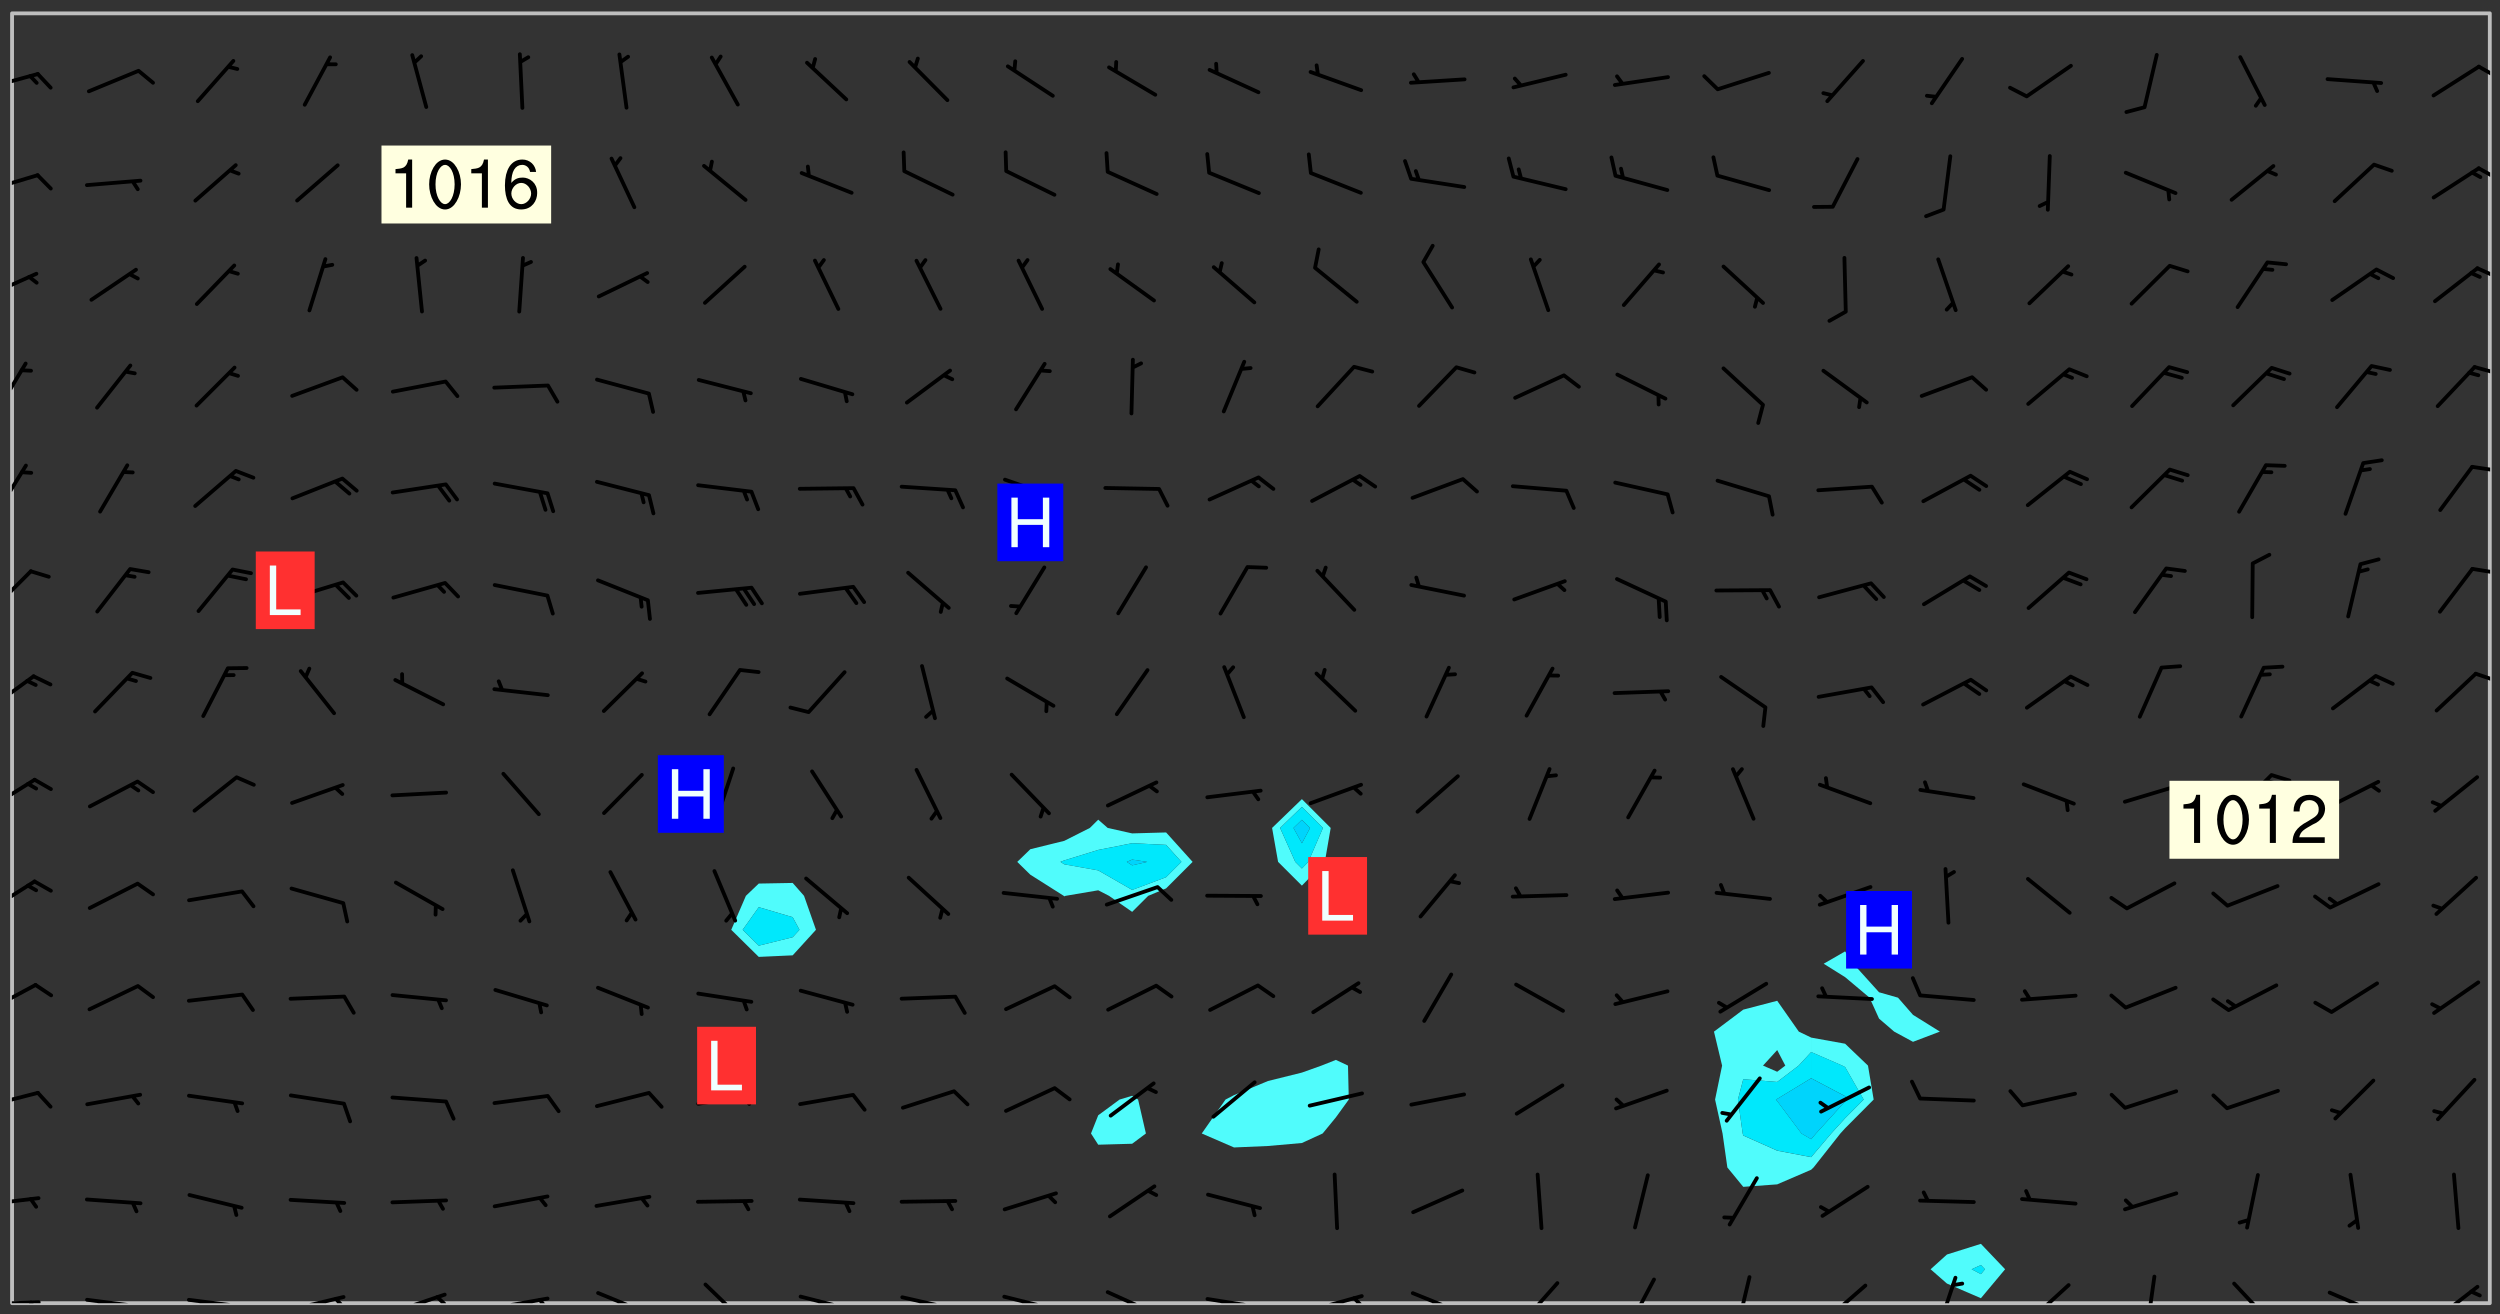 <svg xmlns="http://www.w3.org/2000/svg" role="img" xmlns:xlink="http://www.w3.org/1999/xlink" viewBox="142.45 309.95 326.84 171.84"><rect x="142.45" y="309.95" width="326.84" height="171.84" fill="#333333" stroke="none"/><defs><clipPath id="a"><path d="M144 311.672h1v168.656h-1zm0 0"/></clipPath><clipPath id="b"><path d="M144 311.672h324v168.656H144zm0 0"/></clipPath><clipPath id="c"><path d="M467 311.672h1v168.656h-1zm0 0"/></clipPath><clipPath id="d"><path d="M144 479h4v1.328h-4zm0 0"/></clipPath><clipPath id="e"><path d="M146 479h2v1.328h-2zm0 0"/></clipPath><clipPath id="f"><path d="M153 479h9v1.328h-9zm0 0"/></clipPath><clipPath id="g"><path d="M159 480h2v.328h-2zm0 0"/></clipPath><clipPath id="h"><path d="M166 479h9v1.328h-9zm0 0"/></clipPath><clipPath id="i"><path d="M172 480h2v.328h-2zm0 0"/></clipPath><clipPath id="j"><path d="M180 479h8v1.328h-8zm0 0"/></clipPath><clipPath id="k"><path d="M186 479h2v1.328h-2zm0 0"/></clipPath><clipPath id="l"><path d="M193 478h8v2.328h-8zm0 0"/></clipPath><clipPath id="m"><path d="M199 479h2v1.328h-2zm0 0"/></clipPath><clipPath id="n"><path d="M206 479h9v1.328h-9zm0 0"/></clipPath><clipPath id="o"><path d="M212 479h3v1.328h-3zm0 0"/></clipPath><clipPath id="p"><path d="M220 478h8v2.328h-8zm0 0"/></clipPath><clipPath id="q"><path d="M234 477h6v3.328h-6zm0 0"/></clipPath><clipPath id="r"><path d="M246 479h9v1.328h-9zm0 0"/></clipPath><clipPath id="s"><path d="M252 480h2v.328h-2zm0 0"/></clipPath><clipPath id="t"><path d="M260 479h8v1.328h-8zm0 0"/></clipPath><clipPath id="u"><path d="M266 480h1v.328h-1zm0 0"/></clipPath><clipPath id="v"><path d="M273 479h8v1.328h-8zm0 0"/></clipPath><clipPath id="w"><path d="M279 480h2v.328h-2zm0 0"/></clipPath><clipPath id="x"><path d="M287 478h7v2.328h-7zm0 0"/></clipPath><clipPath id="y"><path d="M300 479h8v1.328h-8zm0 0"/></clipPath><clipPath id="z"><path d="M305 480h2v.328h-2zm0 0"/></clipPath><clipPath id="A"><path d="M313 479h8v1.328h-8zm0 0"/></clipPath><clipPath id="B"><path d="M319 479h2v1.328h-2zm0 0"/></clipPath><clipPath id="C"><path d="M326 478h8v2.328h-8zm0 0"/></clipPath><clipPath id="D"><path d="M341 477h6v3.328h-6zm0 0"/></clipPath><clipPath id="E"><path d="M355 476h4v4.328h-4zm0 0"/></clipPath><clipPath id="F"><path d="M369 476h3v4.328h-3zm0 0"/></clipPath><clipPath id="G"><path d="M380 477h7v3.328h-7zm0 0"/></clipPath><clipPath id="H"><path d="M395 476h4v4.328h-4zm0 0"/></clipPath><clipPath id="I"><path d="M407 477h7v3.328h-7zm0 0"/></clipPath><clipPath id="J"><path d="M422 476h3v4.328h-3zm0 0"/></clipPath><clipPath id="K"><path d="M434 477h6v3.328h-6zm0 0"/></clipPath><clipPath id="L"><path d="M446 478h8v2.328h-8zm0 0"/></clipPath><clipPath id="M"><path d="M460 477h7v3.328h-7zm0 0"/></clipPath><clipPath id="N"><path d="M144 466h4v2h-4zm0 0"/></clipPath><clipPath id="O"><path d="M144 452h4v3h-4zm0 0"/></clipPath><clipPath id="P"><path d="M144 438h4v5h-4zm0 0"/></clipPath><clipPath id="Q"><path d="M144 424h4v6h-4zm0 0"/></clipPath><clipPath id="R"><path d="M144 411h4v5h-4zm0 0"/></clipPath><clipPath id="S"><path d="M144 398h4v5h-4zm0 0"/></clipPath><clipPath id="T"><path d="M465 397h3v3h-3zm0 0"/></clipPath><clipPath id="U"><path d="M144 384h3v6h-3zm0 0"/></clipPath><clipPath id="V"><path d="M465 384h3v1h-3zm0 0"/></clipPath><clipPath id="W"><path d="M144 370h3v8h-3zm0 0"/></clipPath><clipPath id="X"><path d="M465 370h3v2h-3zm0 0"/></clipPath><clipPath id="Y"><path d="M144 357h3v7h-3zm0 0"/></clipPath><clipPath id="Z"><path d="M465 357h3v2h-3zm0 0"/></clipPath><clipPath id="aa"><path d="M144 345h4v4h-4zm0 0"/></clipPath><clipPath id="ab"><path d="M466 344h2v3h-2zm0 0"/></clipPath><clipPath id="ac"><path d="M144 332h4v4h-4zm0 0"/></clipPath><clipPath id="ad"><path d="M466 331h2v3h-2zm0 0"/></clipPath><clipPath id="ae"><path d="M144 319h4v3h-4zm0 0"/></clipPath><clipPath id="af"><path d="M466 318h2v3h-2zm0 0"/></clipPath><g id="ag" clip-path="url(#clip1)"><path fill="#fff" fill-opacity="0" fill-rule="evenodd" d="M0 0h1000v1000H0zm0 0"/><path fill="#d3d3d3" fill-opacity="0" fill-rule="evenodd" d="M162.152 355.867l-.234.293.059.234.117.172.176.234.293.348.113.059.117-.172.059-.234.176-.176.465-.176h.699l.234.293.289.816.059.176.176.23.352.234.699.699.172.176.234.348.234.41.289.582.41.465.23.234.234.176.117.23.176.293.172 1.164v.234l.059.289.059.117.117.117.348.41.117.172.176.176.176.234.117.172.172.352.059.234.234.406.234-.059-.176.176-.059.93h-.582l-.234-.113-.348.113-.117.117-.059.293-.059.176-.117.172-.465.293-.059.234-.059.113v.645l.059.172v.41l.059.059v.406l.059.406.117.176.059.059.23.641-.059.293v.699l-.059.582v.234l-.059.23-.055.352v1.922l.055.117h.426l-.367.117-.023.352.891 1.168 1.742.539 1.34.359v.539l.09.809.535.715 1.52.27.891-.086.09 1.164.535.18 1.16-.18 2.055-.984 1.16-.363 1.879-.176 1.695-.18-.18.719-1.516.086-1.25.09-.805.27-1.074.809.27.719.535.898-.18.625-.266.809.266 1.078.625.898.805.18 1.25-.18-.266.723.098.504.055.293v.172l.059.293v.406l.176.117.352.117h.406l.293-.176.113-.117.059-.117.117-.23.059-.176.352-.465.23-.176.176-.059.176.059.059.176.117.988.055.469.059.172.117.234.176.059.816.059h.289l.117.234.059.406.059.352v1.105l.117.293.117.348.289.699.176.352.582.754.352.176.172.059.469.234.641.465.348.234.293.176.293.055.23.062.816.348.293.176.113.172.352.352.117.176.523.641v.289l.059.352v.348l.059.352.059.289.117.059.172.059h.176l.582.234.176.117.176.289.176.234.113.234.293.23.117.117v.41l.059.055.289.234.234.117.059.117.117.172.059.117.23.234.059.176.234.059.117.059-.117.113-.059.117v.117l-.117.293-.117.289v.582l.176.117.117.059.059.117.117.117.113.059.176.348.059.352.059.406v.176l-.059.176-.117.699v.172l.117.176.293.293h.406l.176.117.117.172.117.293v.234h-.527l-.23-.234h-.234l-.176.059-.059.699.059.348.117.176.176.41.117.23.289.469.176.055h.523l.234.059.758.641.059.293v.234l.059.059.23.348v.352l-.117.172v.293l.293.289.293.176.172.059.293.176.293.117.582.406.289.234.293.176.219.16.016.012.23.176.641.523.176.234.117.176.176.176.113.172v.641l.117.176.469.117.582.117.234.059.23.113.293.117.113.059.586.352.289.172.176.062.176.055.176.059.699.352.289.176.234.055.289.176.234.117.641.406.293.117.172.059.234.059.41.059.23.059.234.117.059.172-.41.176.469.059.059.293.113.234.176.055.234.059.176.059.406.117.641.234.117.172.059.234v.176l-.059.117-.059.406.234.234.117.059.348.117.641.23.176.117.289.117.176.176.234.465.582 1.105.176.176.348.176.176.117.352.117 1.047.523.234.059.465.113.293.059.465.176.758.582.234.234.348.465.176.176.289.234.816.699.293.176.289.289.293.176.293.289.695.641.176.176.293.234.289.234.469.289.641.582.348.234.234.293.348.348.352.465.934.992.348.406.117.176.234.059.113.117.645.176.23.113.234.059.293.176.23.117.934.699.406.406.234.176.406.176.234.117.816.348.348.234.234.117.293.289.23.117.758.352.352.172.23.059.293.117.234.059.871.176h.816l.469.23.172.059.875.699.465.117.293.059.176.059.23.059.469.059.348.059.352.059.406.059h.293l.172.059v.23l.176.176h.293l.348.059.352.059.699.117h.641l.465-.234.293-.176.172-.117.41-.172.289-.176.934-.465.469-.293.523-.293.465-.172.465-.176 1.051-.465.289-.117.41-.117.289-.117.527-.176 1.516-.699.582-.348.289-.059.293-.059.348-.117.875-.23.352-.117h.113l.234-.059.875-.234.234-.059h.812l.352-.059.816-.117.172-.059.352-.055.293-.059.23-.059.816-.176.176-.059h.348l.234-.059.465-.117.758-.172.234-.059h.348l.41-.117.289-.059 1.285-.059h.289l.41-.059.23-.059h.176l.875-.117h.406l.41-.117h.348l.352-.113.871-.059h1.75l1.047.289.41.117.289.117.352.117.289.117 1.051.172.289.059h.293l.293.059.172.059.41.059.172.059.117.059h.117l.117.059.352.059h.113l.41.066 1.922.395 1.926.395 1.52.449 1.695.719 2.145.805 1.605-.719 1.43-.805 1.16-1.078 1.25-.449 3.035-.719 1.875-.359 2.145-1.348 2.234-1.254 2.5-1.258 1.695-.449 1.785-.18 1.16-.27.625.539 1.34-.27.715-.988.984-1.344.445-.18.805-.359 1.875-.539 1.785-.449 1.25-.27 1.16-.09 1.699-.09 1.961-.27 1.25-.09h.539l.625-.09h.891l2.145-.18 2.41-.18 2.59-.09 1.695.18 1.609.09 1.43.359 1.16.719 1.875.988 1.16 1.527.266.715.629.09.355.898.535.539.535 1.527 1.074.359h.535l-.805.535.09 1.707.715 2.695.891.805.895.988.715 1.258 1.785.539 1.52-.18.355 1.344 1.609-.805.98-.539.27.27.316-.215.219-.145.801.449.449-.359h.355l.535-.27.539-.719.535-.27.625-.988 1.16.449.84.371 1.395.617 1.695-.18h1.605l1.785.09.18-1.707.535-1.344.805.27.492.848.402.406-.09.539v.359l.715.449.711-.27h1.43l.359.988.445 1.258.715 1.344 1.25.629 1.695.629.715-.18.18-.539.98-.09.449.359.086 1.258-.266.629-.535.18v.539l.715.984.266.539.984.988.801 1.078-.266.359-.09.898-.625 2.332-.355 2.066-.09 1.793-.18.719-.09.539v1.438l-.98 1.883-.359 1.707-.535.898-.805 1.168-.266.539 2.055 1.254.086.359-.355.539-.09-.18v.809l.09 1.438-.445.715-1.074.094-.266.715.535.898.805.719 1.16.809 1.34.27.445.359-.355.449-1.789-.09-1.25-.449-.715-.719-.625-.09-.176 3.59-.188 1.309h89.359V311.703h-55.27v49.082l.762.125 3.289.543 2.023 2.836v2.754l2.352.332 2.348.332h4.051l-1.379 4.16-2.023.707-2.023.703-.543.344-2.594 1.617-.188.117-2.023-2.078-.73-2.742-2.672-2.078-1.375-3.5-.066-.082-1.957-2.672 2.75-1.418v-49.082H294.422v91.414l.117.031.133.012.074.074.105.047.09.059.086.059.09.059.297.297.059.09.031.117.027.117.016.137-.031.117-.059.09-.059.086-.043.105-.047.102-.027.121v.145l.176.27.148.148.074.086.074.074.043.105.062.09.059.086.043.105.059.09.047.102.043.105.059.086.117.18.074.074.062.086.059.09.043.105.059.09.059.086.062.09.059.09.043.102.117.18.074.074.059.086.074.074.09.059.105.047h.148l.133-.016.133.016.102-.047.074-.074.047-.102-.016-.133v-.148l-.047-.105-.027-.117-.047-.102-.027-.121-.043-.102-.062-.09-.043-.102-.043-.105-.031-.117-.016-.133-.012-.137.086-.059.059-.086.121-.031.043.105.016.133v.117l.059.102.059.09.09.059.148.148.059.09.043.105-.012.102.086.059.105.047.086.059.09.059.074.074-.117.027-.105.047-.086.059-.074.074-.059.09-.062.086-.027.121-.047.102-.043.105-.031.117-.012.133-.016.133v.148l.027.117.047.105.043.102.059.09.074.074.09.059.074.074.09.059.059.09.043.105.047.102.117.031.133.016h.148l.117-.031.105.043.043.105.047.102.027.121L299.5 410l.027.117.031.121.027.117.105.043.102.047.133-.016.148.148.062.086.074.074.07.074.09.062.105.043.102.043.117.031.137.016.117-.031.074-.074.027-.117-.012-.133-.031-.121-.027-.117.043-.105h.117l.09.062.117.027h.148l.133.016h.148l.133.016.133-.016h.148l.133-.016.133-.012.137.012.117-.027.133-.016.191-.059-.059.176-.016.133-.027.121-.016.133-.059.086-.133.016-.105.047-.105.043-.117.031-.117.027-.266.031h-.148l-.133.016-.074.074.059.086.148.148.117.18.074.07.09.062.09.059.086.059.09.059.102.043.105.062.105.043.086.059.105.047.102.043.18.117.059.09-.043.102-.047.105.016.133.223.223.059.09.043.102.031.121.043.102.016.133.031.117.012.137.031.117.148.148.102.043.105.043.117.031.133.016.137.016h.117l.117-.031.09-.059.043-.105.047-.102.043-.105.031-.117.012-.133v-.148l-.012-.133-.016-.133-.031-.117-.043-.105-.047-.105-.043-.102-.043-.105-.016-.133.016-.133.027-.117.031-.117.027-.121.047-.102.09-.059.086-.062.074-.074.09-.059.223-.223.059-.086.074-.074.117-.18.059-.086v-.148l-.074-.074-.102-.047-.105-.043-.102-.043-.059-.09-.047-.105-.027-.117.09-.059.117-.031.102-.043.18-.117.148-.148.012-.133-.012-.105-.09-.059-.133.016h-.148l-.133.016-.133-.016-.121-.031-.086-.059-.074-.074-.059-.09-.062-.086-.117-.18-.059-.086.031-.121.086-.059.121-.031.059-.086v-.121l-.031-.117-.059-.09-.059-.086-.047-.105-.027-.117-.016-.133.059-.09.074-.074.09-.059.117-.18.074-.074.059-.086.148-.148.121-.031.133-.016.133.016.074.074.043.105.016.133-.031.117-.117.031-.133.012-.148.148-.043.105-.047.102-.027.121-.031.117v.148l.031.117.043.105.059.09.074.07.074.074.117.031.121.027.117-.027.133-.016h.117l.09.059.074.074.047.105.059.086.102.047.133.016.105.043.086.059-.012.105-.074.074-.18.117-.059.09-.09.059-.07.074-.074.074-.062.09-.027.117-.016.133.016.133-.016.133v.148l.016.133.027.117.031.121.074.074.09.059.086.059.09.059.117.031v.086l-.102.047-.09.059-.266.031-.117.027h-.148l-.105.043-.102.047-.059.09-.062.234-.012.133-.031.121-.016.133v.293l-.012.133.012.137.016.133.133.016.133.012.121.031.086.059.074.074.047.105.043.102.016.133v.445l-.016.133v.445l.031.266.027.117.016.133.031.117.086.211.031.266v.148l-.031.117-.027.117-.031.121-.027.117-.031.117-.031.121-.012.133-.016.133.09.059.117-.031.102.016.047.105-.031.266v.441l-.043.105-.047.105-.043.102-.043.105-.059.086-.031.121-.043.117-.031.117-.016.133.016.133.059.09.105.047.086.059.059.086-.012.137-.031.117-.043.102v.445l-.016.133v.148l-.031.117-.043.105-.027.117-.047.105-.043.102-.031.121-.027.117-.031.133-.031.117-.027.117-.043.105-.031.117-.031.121-.012.133-.016.133v.297l.027.117v.148l.047.398.027.117.059.09.121.031h.148l.133-.016.059.09v.117l-.059.09-.09.059-.102.043-.105.047-.09.059-.086.059-.137.016-.117-.031-.133-.016-.102.047-.062.086-.012.137-.016.133-.031.117-.027.117-.016.133-.031.121v.297l.016.133.031.117v.148l.012.133v.148l-.027.117-.047.102-.027.121-.031.117-.059.09-.074.074-.102.043-.105.047-.117.027-.121.031-.102-.047.059-.086.105-.047.027-.117.031-.117.027-.121.031-.117v-.148l.016-.133-.031-.117-.043-.105-.105.016-.074.074-.102.043-.09.062-.074.074-.043.102-.016.133-.031.117L304.25 426l-.031.117-.027.117-.031.121-.027.117-.031.117-.043.105-.09.059h-.09l-.117-.031-.031-.086.016-.137-.031-.117v-.148l-.012-.133v-.148l-.062-.234-.027-.121-.043-.102-.047-.105-.059-.086-.059-.09-.043-.105-.062-.086-.148-.148-.07-.074-.105-.047-.105-.043-.102-.043-.297-.297-.09-.074-.086-.059-.105-.043-.09-.062-.086-.059-.105-.043-.09-.059-.086-.062-.074-.07-.105-.047-.086-.059-.105-.043-.09-.062-.102-.043-.105-.043-.086-.059-.105-.047-.105-.043-.102-.047-.09-.059-.102-.043-.105-.043-.09-.062-.117-.027-.133-.016-.133.016H299.75l-.133.016-.117-.031-.09-.059-.074-.074-.09-.059-.102-.047h-.148l-.121-.027-.102-.043-.074-.074-.117-.18-.09-.059-.102-.043-.09-.062-.105-.043-.09-.059-.086-.059-.105-.047-.059-.086-.059-.09-.043-.105-.047-.102-.074-.074-.086-.059-.074-.074-.09-.059-.223-.223-.043-.105-.031-.266.105-.043h.145l.105.043.074.074.09.059.086.059.105.047.09.059.148.148.07.074.148.148.062.086.074.074.086.059.074.074.09.062.09.059.086.059.27.176.102.047.105.043.102.043.047-.074.059-.086.074-.074.07-.074.105.043.074.074.059.09.043.102.047.105.043.105.121.027.117-.027.074-.09.043-.105.059-.09.074-.074.105-.043.117-.027.133.012.09.059.148.148.059.09.043.105.047.102.043.105.043.102.105.047.105.043.133.016.086-.059.059-.09.074-.074.105-.043.117.027.105.047.102.043.105.043.102.047.18.117v.117l-.016.133.016.133.016.137.059.086.102.047.121.027.117.031h.148l.117-.031.059-.09.18-.117.059-.09.074-.074.059-.086.117-.18.18-.117.117.031.09.059.043.074-.016.133v.117l.09.059h.148l.133-.016.133-.012.266-.031.105-.043.117-.031.121-.027.074-.074.07-.074.062-.09-.016-.105-.047-.102-.102-.043-.105-.016-.117.027-.266.031h-.148l-.074-.074-.09-.059-.117-.031-.117-.027-.133-.016h-.148l-.133.016h-.297l-.105-.047-.148-.148-.043-.102-.059-.09.223-.223.086-.059.105-.043.117-.031.133-.016.133.016.137.016.102.043.133-.012.09-.062.102-.043.062-.09-.047-.102-.09-.059-.117-.031-.102-.043-.059-.09-.062-.09v-.117l.016-.133.105-.047.074-.07v-.121l-.09-.059-.031-.117.09-.059.074-.074.043-.105.059-.09.047-.102.016-.133v-.148l-.047-.105-.043-.102-.09-.059-.133-.016-.102-.043-.137-.016-.117-.031h-.445l-.133-.016-.133-.012-.133-.016-.117-.031h-.148l-.133-.016-.133-.012-.266-.031-.121-.043-.086-.059-.074-.074v-.148l.012-.133.105-.047.102-.043.133-.016h.152l.133-.016h.293l.121.031.102.043.09.059.234.062.121-.047.09-.059.102-.043.133-.016.105.043.102.047.133.012.121-.027h.145l.121-.031.117-.027.105-.047.074-.074.086-.059.148-.148.059-.086.047-.105.027-.117.016-.105-.102-.043-.09-.059-.117-.031-.105-.043-.09-.062-.074-.086-.074-.074-.102-.043-.105-.047-.102-.043-.059-.09-.047-.102-.086-.211-.062-.086-.059-.09-.074-.074-.086-.059h-.27l-.117.031-.09.059-.102.043-.133.016-.105-.016-.027-.117-.062-.09-.117-.031-.102-.043-.148-.148-.031-.117-.016-.105.074-.074.18-.117.117-.027.117-.031.137.016.102.043.105.043.102.047.105.043.117.031.133.016.117.027.133.016.105-.016.09-.059-.074-.074-.105-.043-.074-.074-.074-.09-.148-.148-.086-.059-.09-.059-.074-.074-.09-.059-.102-.047-.121-.027-.102-.047-.105-.043-.117-.031-.102-.043-.121-.031h-.148l-.117.031-.105.043-.086.062-.18.117-.086.059-.09.059-.105.047-.086.059-.105.043-.102.043-.105.047-.074.074-.059.09-.059.086-.047.105-.059.086-.074.074-.133-.012-.117-.031h-.117l-.074.074-.09.059-.074.074-.09.059-.086.059-.105.047-.102.043-.137.016-.102-.043-.148-.148-.105-.047h-.086l-.105.047-.102.043-.121.031-.117-.031-.074-.074v-.117l.031-.121.074-.07.059-.09.074-.074.117-.031.105-.043h.293l.133-.016.137-.016.102-.043.09-.059.102-.047.09-.059.133-.012.09.059.133.012.09-.059.086-.059.105-.043.09-.059.086-.062.09-.059.148-.148.059-.086.059-.09.105-.043.133-.016.117.027.121.031.059-.059.059-.09.031-.266.027-.117.105.012.133.016.102-.043.09-.059.059-.09.074-.074.059-.09.047-.102.012-.133-.012-.133-.047-.105-.148-.148-.059-.09-.059-.086-.043-.105v-.445l.016-.133v-.148l.012-.133-.059-.059-.09.059-.102-.043-.18-.117-.086-.059-.062-.09-.059-.09-.074-.074-.086-.059-.121.031-.102.012-.105.047-.086.059-.105.043-.148.148-.09.059-.086.059-.09.062-.105.043-.133.016v-.121l.105-.043.117-.031.074-.07.043-.105v-.148l-.027-.117-.148-.148-.133-.016h-.148l-.117.031-.105.043-.102.043-.09.062-.117.027-.074-.074.012-.133-.043-.102-.043-.105-.09-.059-.117.027-.121.031-.117.031-.102.043-.121.031-.102.043-.105.043-.09.059-.102.016v-.117l.016-.133-.059-.09-.074.043-.148.148-.059.09-.074.074-.047.105-.043.102-.074.074-.059.09-.074.074-.059.086-.074.074-.09.062-.074.07-.074.074-.102.016-.133.016-.105-.043v-.121l.148-.148.043-.102.059-.09.047-.102.043-.105.059-.09.031-.117.043-.102.031-.121.027-.117.047-.105.043-.102.043-.105.074-.07.09-.062.09-.059.102-.043h.297l.266-.031.105-.043-.074-.074-.117-.031-.105-.043-.09-.059-.102-.047-.09-.059-.102-.043-.105-.043-.09-.062-.086-.059-.105-.043-.102-.043-.121-.031-.117-.031-.102-.043L297.5 410.25l-.102-.043-.09-.059-.043-.105-.016-.133.102-.043.133-.016.137.016.133-.016.102-.043.059-.09.016-.105-.09-.059-.074-.074-.102-.043-.09-.059-.148-.148-.043-.105-.016-.133v-.293l-.059-.09-.09-.059-.074-.074-.043-.105-.031-.117-.059-.09-.074-.074-.117-.027-.074-.074-.09-.059-.09-.062-.086-.059-.074-.074-.059-.086-.047-.105-.086-.059-.148-.148-.195-.059-.133.016-.102.043-.074.074-.047.102-.043.105-.059.09-.059.086-.297.297-.09.059h-.086l-.062-.086-.043-.105.031-.117.059-.09.027-.117-.012-.133-.09-.062-.105.047-.117.027-.117.031-.27.176-.102.047-.117.027-.105.047-.09.059-.102.043-.059-.086-.047-.105.016-.133.047-.105.07-.074.074-.07.059-.09v-.148l-.043-.105h-.238l-.102.047-.031.117-.027.117-.031.121-.074.043-.133.016-.074-.047-.043-.102-.043-.105-.047-.102-.043-.105-.121.031-.102.043-.133.016-.117.031-.105.043-.09.059-.102.047-.121.027-.133.016-.102-.043-.059-.09-.047-.105-.043-.102-.043-.105v-.117l.059-.09.086-.059.18-.117.102-.047.105-.043.105-.059.102-.043.09-.062.102-.043.105-.059.102-.047.09-.059.105-.043.102-.043.09-.062.102-.043.137-.016.117.031.102.043.121.031.102.043.105.047.102.043.105.043.102.047.105.043.102.043.105.047.086.059.105.043.117.031.105.043.102.047.09.059.105.043.102.043.105.047.117.027.102.047.121.027h.148l.086-.059.016-.102.059-.09-.027-.117-.074-.074-.117-.18-.074-.074-.09-.074-.18-.117-.086-.059-.105-.043-.102-.047-.27-.176-.059-.09-.074-.074-.059-.09-.043-.102-.031-.117-.016-.137v-.562l-.012-.133-.016-.133-.031-.117-.016-.133-.012-.133-.031-.121-.223-.223-.059-.086-.016-.105.031-.117.133-.016v-91.414H172.992v1.453l-.059.234-.352 1.051-.172.523-.117.348-.176.41-.117.172-.234.293-.23.059h-.352l-.117.059-.23.406v.293l.117.176.23.23.117.234.641.758.293.465.176.234.23.352.234.348.641.816.176.465.172.41.117.695.176.469.117 1.398.059.465v.875l.117 1.047v4.781l-.059.465-.352 1.281-.176.523-.113.41-.352.93L172.934 336l-.234.582-.117.176-.172.348-.176.406-.352.816-.059.293-.113.293-.117.289-.059.176-.117.875-.059.406-.059.117-.059.176-.059.172-.23.527-.117.172v.234l-.117.234-.059.172-.176.586v.289l-.059.176v.293l-.059.113-.059.527v.172l-.055.234v2.621l-.176.816-.117.176-.176.234-.117.172-.113.234-.586.934-.23.289-.293.465-.176.234-.289.352-.352.699-.113.23-.176.41-.176.23-.406.527-.816.699-.293.172-.289.234-.176.117-.176.176-.523.406-.527.176-.172.176-.234.055-.641.176h-.758m12.211 31.023l-1.074.449.359.895 1.25-.715.445-.539-.98-.09"/><path fill="#d3d3d3" fill-opacity="0" fill-rule="evenodd" d="M201.508 416.598h-.895l.449.629.98.359.805-.09.445-.988-.176.09-.715-.355-.895.355m154.621 59.07l-.059-.523v-.293l.113-.293.059-.23.469-.469h.113l.117-.113.117-.059h.176l.234-.059h.348l.234.059.117.059.23.172.059.176.117.582v.293l-.117.176-.172.289-.176.176-.527.523-.23.234-.117.059h-.176l-.117-.059-.406-.293-.176-.117-.117-.059-.059-.113-.055-.117m6.641-10.957l-.059-.172v-1.109l.059-.172.176-.059.172-.059h.176l.234-.059.117.059.059.699-.059.172-.117.176-.117.059-.234.523-.113.059h-.234l-.059-.117m9.613-14.391l-.117-.176v-.699l.293-.875.117-.172.176-.352.113-.23.117-.293.352-.758.117-.23.172-.234h.176l.117-.059h.641l.117.059.234.234.172.113.352.293.117.117.113.176v.113l.117.059.117.117v.699l-.059.176v.23l-.059.176-.348 1.051-.117.23-.117.234-.117.059-.23.234-.641.289h-.875l-.41-.117-.641-.465"/><path fill="none" stroke="#bebebe" stroke-linecap="round" stroke-linejoin="round" stroke-miterlimit="10" stroke-width=".5" d="M467.957 311.695H144.027v168.625h323.93v-168.625"/><g clip-path="url(#a)"><path fill="#fff" fill-opacity="0" fill-rule="evenodd" d="M144 475.891v4.438h.004H144V311.672h.004H144v164.219"/></g><g clip-path="url(#b)"><path fill="#fff" fill-opacity="0" fill-rule="evenodd" d="M144.004 480.328V311.672h102.078V425.383l-4.438.082-1.68 1.605-1.914 4.438 3.594 3.543 4.438-.203 3.043-3.34-1.559-4.438-1.484-1.688V311.672h39.945v105.438l-1.094 1.082-3.344 1.688-4.438 1.094-1.711 1.656 1.711 1.676 4.367 2.766.07.066.156-.066 4.281-.727 1.414.727 3.023 2.094v24.043l-1.641.492-2.797 2.059-.945 2.379.945 1.469 4.438-.125 1.797-1.344-1.023-4.438-.773-.492v-24.043l2.098-2.094 2.34-.977 3.465-3.465-3.465-3.848-4.438.125-3.199-.715-1.238-1.082v-105.438h26.629v102.754l-3.898 3.766.785 4.438 3.113 3.105 3-3.105.766-4.438-3.766-3.766v-102.754h4.441v136.844l-1.883.746-2.559.914-4.438 1.102-4.438 1.844-1.109.578-3.109 4.438 4.219 1.828 4.438-.191 4.438-.391 2.715-1.246 1.727-2.105 1.688-2.332-.105-4.438-1.582-.746V311.672h57.695v129.113l-4.438 1.16-3.828 2.875 1.062 4.441-.918 4.438.977 4.438.629 4.438 2.078 2.535 4.438-.324 4.441-1.914.312-.297 3.504-4.438.621-.684 3.734-3.754-.742-4.438-2.992-2.863-4.438-.801-1.613-.777-2.828-4.035V311.672h8.879v122.656l-2.801 1.617 2.801 1.754 3.195 2.684 1.242 2.738 1.977 1.699 2.461 1.336 3.516-1.336-3.516-2.191-1.961-2.246-2.477-.707-3.367-3.73-1.07-1.617V311.672h17.754v160.895l-4.441 1.395-2.137 1.93 2.137 1.867 4.441 1.918 3.164-3.785-3.164-3.324V311.672h66.57v168.656H144.004"/></g><path fill="#50fcfc" fill-rule="evenodd" d="M241.645 435.051l-3.594-3.543 1.914-4.438 1.68-1.605v3.086l-2.102 2.957 2.102 2.074 4.438-1.102.887-.973-.887-1.648-4.438-1.309v-3.086l4.438-.082 1.484 1.688 1.559 4.438-3.043 3.34-4.438.203"/><path fill="#00e8fc" fill-rule="evenodd" d="M241.645 433.582l-2.102-2.074 2.102-2.957 4.438 1.309.887 1.648-.887.973-4.438 1.102"/><path fill="#50fcfc" fill-rule="evenodd" d="M277.152 424.305l-1.711-1.676 1.711-1.656 4.438-1.094 3.344-1.688 1.094-1.082 1.238 1.082 3.199.715v1.281l-4.438.879-4.438 1.367-.5.195.5.32 4.438.793 4.438 2.551 4.438-1.66 2.004-2.004-2.004-2.223-4.438-.219v-1.281l4.438-.125 3.465 3.848-3.465 3.465-2.34.977-2.098 2.094-3.023-2.094-1.414-.727-4.281.727-.156.066-.07-.066-4.367-2.766"/><path fill="#00e8fc" fill-rule="evenodd" d="M281.59 422.949l-.5-.32.5-.195 4.438-1.367 4.438-.879v2.141l-.707.301.707.453 1.969-.453-1.969-.301v-2.141l4.438.219 2.004 2.223-2.004 2.004-4.438 1.66-4.438-2.551-4.438-.793"/><path fill="#50fcfc" fill-rule="evenodd" d="M286.027 459.605l-.945-1.469.945-2.379 2.797-2.059 1.641-.492.773.492 1.023 4.438-1.797 1.344-4.438.125"/><path fill="#00d4fc" fill-rule="evenodd" d="M290.465 423.082l-.707-.453.707-.301 1.969.301-1.969.453"/><path fill="#50fcfc" fill-rule="evenodd" d="M303.781 459.965l-4.219-1.828 3.109-4.438 1.109-.578 4.438-1.844 4.438-1.102 2.559-.914 1.883-.746 1.582.746.105 4.438-1.688 2.332-1.727 2.105-2.715 1.246-4.438.391-4.438.191m5.762-37.336l-.785-4.438 3.898-3.766v1.012l-2.852 2.754 1.984 4.438.867.867.836-.867 1.918-4.438-2.754-2.754v-1.012l3.766 3.766-.766 4.438-3 3.105-3.113-3.105"/><path fill="#00e8fc" fill-rule="evenodd" d="M311.789 422.629l-1.984-4.438 2.852-2.754v1.688l-1.102 1.066 1.102 2.004 1.066-2.004-1.066-1.066v-1.688l2.754 2.754-1.918 4.438-.836.867-.867-.867"/><path fill="#00d4fc" fill-rule="evenodd" d="M312.656 420.195l-1.102-2.004 1.102-1.066 1.066 1.066-1.066 2.004"/><path fill="#50fcfc" fill-rule="evenodd" d="M367.59 449.262l-1.062-4.441 3.828-2.875 4.438-1.16v6.445l-1.855 2.031 1.855.805 1.059-.805-1.059-2.031v-6.445l2.828 4.035 1.613.777v1.891l-1.637 1.773-2.805 2.137-4.438-.355-.695 2.656.625 4.438.07.266 4.438 1.98 4.441.848 2.621-3.094 1.816-1.996 2.426-2.441-2.426-4.246-.363-.191-4.074-1.773v-1.891l4.438.801 2.992 2.863.742 4.438-3.734 3.754-.621.684-3.504 4.438-.312.297-4.441 1.914-4.438.324-2.078-2.535-.629-4.438-.977-4.438.918-4.438"/><path fill="#00e8fc" fill-rule="evenodd" d="M370.285 458.137l-.625-4.438.695-2.656 4.438.355 2.805-2.137 1.637-1.773v3.43l-4.441 2.699-.176.082.176.195 3.172 4.242 1.27.746.629-.746 3.809-4.188.25-.25-.25-.438-4.438-2.344v-3.43l4.074 1.773.363.191 2.426 4.246-2.426 2.441-1.816 1.996-2.621 3.094-4.441-.848-4.438-1.98-.07-.266"/><path fill="#fff" fill-opacity="0" fill-rule="evenodd" d="M374.793 447.23l-1.855 2.031 1.855.805 1.059-.805-1.059-2.031"/><path fill="#00d4fc" fill-rule="evenodd" d="M374.793 453.895l-.176-.195.176-.082 4.441-2.699 4.438 2.344.25.438-.25.25-3.809 4.188-.629.746-1.27-.746-3.172-4.242"/><path fill="#50fcfc" fill-rule="evenodd" d="M383.672 437.699l-2.801-1.754 2.801-1.617 1.07 1.617 3.367 3.73 2.477.707 1.961 2.246 3.516 2.191-3.516 1.336-2.461-1.336-1.977-1.699-1.242-2.738-3.195-2.684m13.312 40.059l-2.137-1.867 2.137-1.93 4.441-1.395v2.766l-1.211.559 1.211.637.531-.637-.531-.559v-2.766l3.164 3.324-3.164 3.785-4.441-1.918"/><path fill="#00e8fc" fill-rule="evenodd" d="M401.426 476.527l-1.211-.637 1.211-.559.531.559-.531.637"/><g clip-path="url(#c)"><path fill="#fff" fill-opacity="0" fill-rule="evenodd" d="M467.996 480.328H468V311.672h-.004H468v168.656h-.004"/></g><g clip-path="url(#d)"><path fill="none" stroke="#000" stroke-linecap="round" stroke-linejoin="round" stroke-miterlimit="10" stroke-width=".5" d="M147.512 480.195l-7.023.266"/></g><g clip-path="url(#e)"><path fill="none" stroke="#000" stroke-linecap="round" stroke-linejoin="round" stroke-miterlimit="10" stroke-width=".5" d="M146.488 480.234l.617 1.062"/></g><g clip-path="url(#f)"><path fill="none" stroke="#000" stroke-linecap="round" stroke-linejoin="round" stroke-miterlimit="10" stroke-width=".5" d="M160.801 480.777l-6.969-.898"/></g><g clip-path="url(#g)"><path fill="none" stroke="#000" stroke-linecap="round" stroke-linejoin="round" stroke-miterlimit="10" stroke-width=".5" d="M159.785 480.648l.434 1.148"/></g><g clip-path="url(#h)"><path fill="none" stroke="#000" stroke-linecap="round" stroke-linejoin="round" stroke-miterlimit="10" stroke-width=".5" d="M174.117 480.773l-6.973-.887"/></g><g clip-path="url(#i)"><path fill="none" stroke="#000" stroke-linecap="round" stroke-linejoin="round" stroke-miterlimit="10" stroke-width=".5" d="M173.102 480.645l.434 1.145"/></g><g clip-path="url(#j)"><path fill="none" stroke="#000" stroke-linecap="round" stroke-linejoin="round" stroke-miterlimit="10" stroke-width=".5" d="M187.363 479.516l-6.836 1.625"/></g><g clip-path="url(#k)"><path fill="none" stroke="#000" stroke-linecap="round" stroke-linejoin="round" stroke-miterlimit="10" stroke-width=".5" d="M186.367 479.754l.812.922"/></g><g clip-path="url(#l)"><path fill="none" stroke="#000" stroke-linecap="round" stroke-linejoin="round" stroke-miterlimit="10" stroke-width=".5" d="M200.59 479.203l-6.656 2.25"/></g><g clip-path="url(#m)"><path fill="none" stroke="#000" stroke-linecap="round" stroke-linejoin="round" stroke-miterlimit="10" stroke-width=".5" d="M199.621 479.531l.891.84"/></g><g clip-path="url(#n)"><path fill="none" stroke="#000" stroke-linecap="round" stroke-linejoin="round" stroke-miterlimit="10" stroke-width=".5" d="M214.035 479.715l-6.918 1.227"/></g><g clip-path="url(#o)"><path fill="none" stroke="#000" stroke-linecap="round" stroke-linejoin="round" stroke-miterlimit="10" stroke-width=".5" d="M213.027 479.895l.758.965"/></g><g clip-path="url(#p)"><path fill="none" stroke="#000" stroke-linecap="round" stroke-linejoin="round" stroke-miterlimit="10" stroke-width=".5" d="M227.141 481.668l-6.5-2.676"/></g><g clip-path="url(#q)"><path fill="none" stroke="#000" stroke-linecap="round" stroke-linejoin="round" stroke-miterlimit="10" stroke-width=".5" d="M239.73 482.773l-5.051-4.891"/></g><g clip-path="url(#r)"><path fill="none" stroke="#000" stroke-linecap="round" stroke-linejoin="round" stroke-miterlimit="10" stroke-width=".5" d="M253.926 481.199l-6.809-1.738"/></g><g clip-path="url(#s)"><path fill="none" stroke="#000" stroke-linecap="round" stroke-linejoin="round" stroke-miterlimit="10" stroke-width=".5" d="M252.934 480.945l.289 1.191"/></g><g clip-path="url(#t)"><path fill="none" stroke="#000" stroke-linecap="round" stroke-linejoin="round" stroke-miterlimit="10" stroke-width=".5" d="M267.262 481.109l-6.852-1.559"/></g><g clip-path="url(#u)"><path fill="none" stroke="#000" stroke-linecap="round" stroke-linejoin="round" stroke-miterlimit="10" stroke-width=".5" d="M266.266 480.883l.32 1.184"/></g><g clip-path="url(#v)"><path fill="none" stroke="#000" stroke-linecap="round" stroke-linejoin="round" stroke-miterlimit="10" stroke-width=".5" d="M280.559 481.184l-6.816-1.711"/></g><g clip-path="url(#w)"><path fill="none" stroke="#000" stroke-linecap="round" stroke-linejoin="round" stroke-miterlimit="10" stroke-width=".5" d="M279.566 480.938l.293 1.191"/></g><g clip-path="url(#x)"><path fill="none" stroke="#000" stroke-linecap="round" stroke-linejoin="round" stroke-miterlimit="10" stroke-width=".5" d="M293.668 481.777l-6.402-2.898"/></g><g clip-path="url(#y)"><path fill="none" stroke="#000" stroke-linecap="round" stroke-linejoin="round" stroke-miterlimit="10" stroke-width=".5" d="M307.25 480.883l-6.938-1.109"/></g><g clip-path="url(#z)"><path fill="none" stroke="#000" stroke-linecap="round" stroke-linejoin="round" stroke-miterlimit="10" stroke-width=".5" d="M306.242 480.723l.395 1.16"/></g><g clip-path="url(#A)"><path fill="none" stroke="#000" stroke-linecap="round" stroke-linejoin="round" stroke-miterlimit="10" stroke-width=".5" d="M320.484 479.395l-6.773 1.871"/></g><g clip-path="url(#B)"><path fill="none" stroke="#000" stroke-linecap="round" stroke-linejoin="round" stroke-miterlimit="10" stroke-width=".5" d="M319.496 479.664l.844.891"/></g><g clip-path="url(#C)"><path fill="none" stroke="#000" stroke-linecap="round" stroke-linejoin="round" stroke-miterlimit="10" stroke-width=".5" d="M333.668 481.648l-6.516-2.637"/></g><g clip-path="url(#D)"><path fill="none" stroke="#000" stroke-linecap="round" stroke-linejoin="round" stroke-miterlimit="10" stroke-width=".5" d="M341.395 482.957l4.66-5.258"/></g><g clip-path="url(#E)"><path fill="none" stroke="#000" stroke-linecap="round" stroke-linejoin="round" stroke-miterlimit="10" stroke-width=".5" d="M355.395 483.434l3.293-6.207"/></g><g clip-path="url(#F)"><path fill="none" stroke="#000" stroke-linecap="round" stroke-linejoin="round" stroke-miterlimit="10" stroke-width=".5" d="M369.539 483.746l1.633-6.836"/></g><g clip-path="url(#G)"><path fill="none" stroke="#000" stroke-linecap="round" stroke-linejoin="round" stroke-miterlimit="10" stroke-width=".5" d="M381.023 482.637l5.297-4.617"/></g><g clip-path="url(#H)"><path fill="none" stroke="#000" stroke-linecap="round" stroke-linejoin="round" stroke-miterlimit="10" stroke-width=".5" d="M398.098 476.996l-2.223 6.664"/></g><path fill="none" stroke="#000" stroke-linecap="round" stroke-linejoin="round" stroke-miterlimit="10" stroke-width=".5" d="M397.773 477.965l1.211-.203"/><g clip-path="url(#I)"><path fill="none" stroke="#000" stroke-linecap="round" stroke-linejoin="round" stroke-miterlimit="10" stroke-width=".5" d="M407.707 482.699l5.188-4.742"/></g><g clip-path="url(#J)"><path fill="none" stroke="#000" stroke-linecap="round" stroke-linejoin="round" stroke-miterlimit="10" stroke-width=".5" d="M423.129 483.809l.977-6.961"/></g><g clip-path="url(#K)"><path fill="none" stroke="#000" stroke-linecap="round" stroke-linejoin="round" stroke-miterlimit="10" stroke-width=".5" d="M439.332 482.895l-4.801-5.133"/></g><g clip-path="url(#L)"><path fill="none" stroke="#000" stroke-linecap="round" stroke-linejoin="round" stroke-miterlimit="10" stroke-width=".5" d="M453.473 481.719l-6.453-2.781"/></g><g clip-path="url(#M)"><path fill="none" stroke="#000" stroke-linecap="round" stroke-linejoin="round" stroke-miterlimit="10" stroke-width=".5" d="M466.344 478.18l-5.562 4.297"/></g><path fill="none" stroke="#000" stroke-linecap="round" stroke-linejoin="round" stroke-miterlimit="10" stroke-width=".5" d="M465.531 478.805l1.121.508"/><g clip-path="url(#N)"><path fill="none" stroke="#000" stroke-linecap="round" stroke-linejoin="round" stroke-miterlimit="10" stroke-width=".5" d="M147.488 466.59l-6.977.848"/></g><path fill="none" stroke="#000" stroke-linecap="round" stroke-linejoin="round" stroke-miterlimit="10" stroke-width=".5" d="M146.473 466.715l.703 1.004m13.645-.457l-7.012-.496m5.992.426l.496 1.121m13.746-.465l-6.824-1.668m5.832 1.426l.301 1.188m14.102-1.574l-7.016-.406m5.996.344l.512 1.117m13.824-1.387l-7.02.254m6-.219l.613 1.062m13.664-1.617l-6.906 1.293m5.902-1.105l.766.957m13.562-1.094l-6.922 1.191m5.914-1.02l.754.969m13.621-.602l-7.027.113m6.004-.098l.594 1.074m13.738-.801l-7.012-.465m5.992.398l.5 1.117m13.84-1.336l-7.023.105m6.004-.09l.59 1.074m13.586-2.086l-6.707 2.098m5.73-1.793l.875.863m12.973-2.086l-5.82 3.934m4.973-3.363l1.086.574m13.57 1.703l-6.805-1.762m5.812 1.504l.285 1.195m10.781 1.691l-.324-7.02m10.266 4.93l6.426-2.84m10.355 4.926l-.508-7.012m12.73 6.918l1.676-6.824m10.699 6.441l3.555-6.059m-3.035 5.18l-1.227-.051m12.844-.199l5.91-3.801m-5.047 3.25l-1.07-.602m12.965-.844l7.027.191m-6.004-.164l-.547-1.098m12.852.867l7 .598m-5.98-.512l-.484-1.129m12.926 2.387l6.711-2.09m-5.734 1.785l-.871-.863m15.855 3.562l1.418-6.879m-1.211 5.879l-1.18.344m15.5.695l-1.008-6.957m.859 5.945l-.988.723m14.242.312l-.586-7.004"/><g clip-path="url(#O)"><path fill="none" stroke="#000" stroke-linecap="round" stroke-linejoin="round" stroke-miterlimit="10" stroke-width=".5" d="M147.402 452.824l-6.805 1.75"/></g><path fill="none" stroke="#000" stroke-linecap="round" stroke-linejoin="round" stroke-miterlimit="10" stroke-width=".5" d="M147.402 452.824l1.656 1.812m11.715-1.562l-6.918 1.246m5.91-1.062l.762.961m13.582-.02l-6.957-1m5.945.855l.414 1.152m13.906-.969l-6.945-1.078m6.945 1.078l.805 2.316m12.543-2.594l-7.008-.527m7.008.527l.984 2.246m12.309-2.973l-6.965.93m6.965-.93l1.43 1.992m11.809-2.391l-6.812 1.727m6.812-1.727l1.648 1.816m11.73-1.516l-6.938 1.121m5.926-.957l.742.977m13.574-1.18l-6.922 1.203m6.922-1.203l1.508 1.938m11.691-2.414l-6.688 2.152m6.688-2.152l1.762 1.711m11.391-2.121l-6.363 2.977m6.363-2.977l1.961 1.473m10.984-2.094l-5.621 4.219m4.801-3.605l1.113.523m12.91-1.277l-5.398 4.5M313.676 454.5l6.84-1.602m6.445 1.469l6.898-1.336m6.879 2.52l5.973-3.703m7.016 3.012l6.629-2.324m-5.664 1.988l-.902-.832m14.402 2.777l4.328-5.539m-3.695 4.73l-1.211-.211m12.918-.172l6.277-3.156m-5.363 2.695l-1-.707m13.031-.543l7.02.266m-7.02-.266l-1.07-2.211m14.465 3.105l6.859-1.523m-6.859 1.523l-1.594-1.863m14.996 2.184l6.684-2.168m-6.684 2.168l-1.762-1.703m15.094 1.758l6.652-2.273m-6.652 2.273l-1.789-1.68m15.941 3.023l4.977-4.961m-4.254 4.238l-1.172-.359m13.863 1.176l4.777-5.152m-4.082 4.406l-1.184-.316"/><g clip-path="url(#P)"><path fill="none" stroke="#000" stroke-linecap="round" stroke-linejoin="round" stroke-miterlimit="10" stroke-width=".5" d="M147.094 438.719l-6.188 3.332"/></g><path fill="none" stroke="#000" stroke-linecap="round" stroke-linejoin="round" stroke-miterlimit="10" stroke-width=".5" d="M147.094 438.719l2.043 1.359m11.344-1.219l-6.332 3.047m6.332-3.047l1.977 1.457m11.664-.34l-6.98.812m6.98-.812l1.395 2.02m11.941-1.758l-7.023.289m7.023-.289l1.238 2.117m12.062-1.625l-6.992-.691m5.973.59l.469 1.133m13.734-.367l-6.73-2.023m5.75 1.73l.238 1.203m13.957-.625l-6.531-2.594m5.582 2.219l.133 1.219m14.336-1.602l-6.941-1.074m5.934.918l.402 1.156m13.844-.621l-6.785-1.836m5.797 1.57l.273 1.195m14.148-1.98l-7.023.266m7.023-.266l1.23 2.125m11.75-3.492l-6.355 3m6.355-3l1.965 1.465m11.316-1.535l-6.285 3.141m6.285-3.141l2 1.422m11.297-1.453l-6.254 3.203m6.254-3.203l2.016 1.402m11.133-1.695l-5.918 3.793m5.055-3.242l1.07.602m11.918-2.293l-3.535 6.074m12.016-4.758l6.129 3.438m6.84-.883l6.824-1.672m-5.832 1.43l-.816-.914m13.551 2.148l6.004-3.652m-5.133 3.121l-1.055-.629m12.992-.844l7.016.352m-5.996-.301l-.52-1.109m12.82.934l7.004.605m-7.004-.605l-.961-2.258m14.273 2.824l7.008-.531m-5.988.453l-.656-1.035m13.191 2.145l6.531-2.594m-6.531 2.594l-1.871-1.586m15.332 1.91l6.238-3.238m-6.238 3.238l-2.02-1.395m2.93.922l-1.012-.695m13.562 1.422l5.945-3.746m-5.945 3.746l-2.129-1.219m15.527 1.344l5.777-4m-4.938 3.418l-1.09-.562"/><g clip-path="url(#Q)"><path fill="none" stroke="#000" stroke-linecap="round" stroke-linejoin="round" stroke-miterlimit="10" stroke-width=".5" d="M146.969 425.188l-5.938 3.762"/></g><path fill="none" stroke="#000" stroke-linecap="round" stroke-linejoin="round" stroke-miterlimit="10" stroke-width=".5" d="M146.969 425.188l2.133 1.215m-2.996-.668l1.066.605m13.273-.867l-6.262 3.191m6.262-3.191l2.012 1.406m11.637-.391l-6.93 1.16m6.93-1.16l1.496 1.945m11.738-.41l-6.766-1.91m6.766 1.91l.52 2.398m12.465-1.617l-6.105-3.473m5.219 2.969l-.035 1.227m12.266.883l-2.164-6.684m1.852 5.711l-.855.883m15.047-.148l-3.289-6.207m2.812 5.305l-.688 1.016m14.191.023l-2.715-6.48m2.32 5.539l-.777.949m15.816-.98l-5.371-4.535m4.59 3.875l-.262 1.199m14.262-.434l-5.18-4.746m4.426 4.055l-.305 1.188m15.277-2.484l-6.988-.77m5.973.656l.453 1.141m13.703-2.559l-6.641 2.293m6.641-2.293l1.797 1.672m11.711-.504l-7.027-.043m6.008.039l.566 1.086m13.41-2.652l-6.309 3.102m5.391-2.652l.996.719m12.328-2.32l-4.492 5.402m3.84-4.617l1.199.25m7.012 1.77l7.023-.207m-6.004.176l-.605-1.066m12.926 1.414l6.977-.84m-5.965.719l-.699-1.008m12.996.312l6.984.793m-5.965-.676l-.453-1.145m12.926 2.582l6.633-2.316m-5.668 1.98l-.902-.832m16.375-3.5l.387 7.02m-.328-5.996l1.051-.637m9.668.91l5.461 4.426m7.477-.574l6.215-3.277m-6.215 3.277l-2.027-1.375m15.18 1.02l6.543-2.566m-6.543 2.566l-1.863-1.598m15.285 1.844l6.328-3.059m-6.328 3.059l-1.98-1.449m2.902 1.004l-.992-.727m13.957 2.012l5.188-4.738m-4.434 4.051l-1.156-.41"/><g clip-path="url(#R)"><path fill="none" stroke="#000" stroke-linecap="round" stroke-linejoin="round" stroke-miterlimit="10" stroke-width=".5" d="M146.977 411.891l-5.953 3.727"/></g><path fill="none" stroke="#000" stroke-linecap="round" stroke-linejoin="round" stroke-miterlimit="10" stroke-width=".5" d="M146.977 411.891l2.129 1.223m-2.992-.684l1.062.613m13.254-.918l-6.23 3.254m6.23-3.254l2.023 1.387m-2.93-.91l1.012.691m12.848-1.723l-5.504 4.367m5.504-4.367l2.25.98m11.625.031l-6.625 2.344m5.66-2.004l.906.832m13.57-.184l-7.02.367m19.145 2.457l-4.637-5.281m13.16 5.137l4.945-4.992m9.738 5.832l2.207-6.672m-1.887 5.699l-1.207.207m17.207.383l-3.805-5.906m3.25 5.047l-.598 1.07m14.125-.016l-3.117-6.297m2.664 5.379l-.715 1m15.363-.703l-4.879-5.055m4.168 4.32l-.379 1.164m15.137-4.469l-6.344 3.02m5.422-2.578l.984.73m13.57-.094l-6.977.867m5.961-.742l.703 1.004m13.438-1.902l-6.598 2.414m5.641-2.062l.91.82m12.699-2.285l-5.273 4.641m17.262-5.582l-2.617 6.523m2.238-5.574l1.219-.129m12.895-.617l-3.457 6.117m2.957-5.227l1.223.031m9.516-1.109l2.695 6.488m-2.305-5.543l.781-.949m10.191 2.039l6.598 2.422m-5.637-2.07l-.168-1.215m12.348 1.543l6.949 1.059m-5.938-.902l-.406-1.156m19.461 2.793l-6.555-2.527m5.602 2.16l.148 1.219m14.207-3.125l-6.73 2.023m6.73-2.023l1.727 1.742m10.715-3.211l-4.98 4.961m4.98-4.961l2.344.723m-3.07 0l1.172.359m13.512-.191l-6.266 3.176m5.355-2.711l1.004.703m7.348 2.621l5.48-4.398m-4.68 3.758l-1.129-.484"/><g clip-path="url(#S)"><path fill="none" stroke="#000" stroke-linecap="round" stroke-linejoin="round" stroke-miterlimit="10" stroke-width=".5" d="M146.84 398.367l-5.68 4.145"/></g><path fill="none" stroke="#000" stroke-linecap="round" stroke-linejoin="round" stroke-miterlimit="10" stroke-width=".5" d="M146.84 398.367l2.207 1.07m-3.035-.469l1.105.535m12.637-1.594l-4.879 5.059m4.879-5.059l2.359.676m-3.07.059l1.18.34m12.016-1.668l-3.219 6.246m3.219-6.246l2.453-.031m-2.922.938l1.227-.016m8.77-.523l4.359 5.508m-3.727-4.707l.492-1.125m11.238 1.488l6.262 3.184m-5.352-2.723l-.023-1.227m12.066 1.965l6.984.785m-5.965-.672l-.453-1.141m18.742-1.047l-5 4.934m4.273-4.219l1.172.367m12.355-1.516l-3.973 5.797m3.973-5.797l2.438.277m6.539 5.23l4.703-5.219m-4.703 5.219l-2.379-.594m18.895 1.395l-1.695-6.82m1.449 5.828l-.914.82m16.652-1.453l-6.051-3.566m5.172 3.047l-.055 1.227m13.23-5.375l-4.016 5.766M302.5 397.168l2.562 6.543m-2.191-5.594l.801-.93m10.891.816l5.07 4.867m-4.336-4.156l.336-1.184m16.242-.285l-2.93 6.387m2.504-5.457l1.227-.074m12.746-.738l-3.395 6.152m2.902-5.258l1.227.02m14.395 2.039l-7.02.246m6-.211l.613 1.062m13.109 1.012l-5.793-3.977m5.793 3.977l-.277 2.438m14.152-5.043l-6.918 1.234m6.918-1.234l1.516 1.93M386.125 400l.758.965m13.223-2.148l-6.238 3.242m6.238-3.242l2.02 1.395m-2.93-.922l2.023 1.391m11.945-2.277l-5.727 4.07m5.727-4.07l2.195 1.102m-3.027-.508l1.098.551m11.609-2.32l-2.844 6.426m2.844-6.426l2.445-.18m10.914.199l-2.938 6.383m2.938-6.383l2.453-.141m-2.879 1.07l1.227-.07m13.848.211l-5.602 4.246m5.602-4.246l2.227 1.031m-3.043-.414l1.113.516m12.777-1.418L461 402.844"/><g clip-path="url(#T)"><path fill="none" stroke="#000" stroke-linecap="round" stroke-linejoin="round" stroke-miterlimit="10" stroke-width=".5" d="M466.121 398.031l2.324.793"/></g><g clip-path="url(#U)"><path fill="none" stroke="#000" stroke-linecap="round" stroke-linejoin="round" stroke-miterlimit="10" stroke-width=".5" d="M146.48 384.637l-4.961 4.973"/></g><path fill="none" stroke="#000" stroke-linecap="round" stroke-linejoin="round" stroke-miterlimit="10" stroke-width=".5" d="M146.48 384.637l2.348.715m10.637-1.008l-4.301 5.559m4.301-5.559l2.418.414m-3.043.395l1.207.207m12.809-.953l-4.453 5.434m4.453-5.434l2.406.48m-3.051.309l2.402.484m12.691.414l-6.719 2.059m6.719-2.059l1.734 1.73m-2.711-1.434l1.734 1.734m12.578-1.961l-6.762 1.918m6.762-1.918l1.699 1.77m-2.684-1.492l.852.887m13.512.488l-6.891-1.383m6.891 1.383l.703 2.348m12.43-1.738l-6.523-2.605m6.523 2.605l.27 2.438m-1.219-2.816l.133 1.219m14.367-2.484l-6.996.684m6.996-.684l1.355 2.043m-2.375-1.941l1.359 2.043m-2.375-1.945l1.355 2.043m13.98-2.355l-6.969.91m6.969-.91l1.426 1.996m-2.438-1.863l1.422 1.996m12.078.625l-5.312-4.598m4.539 3.93l-.273 1.195m9.871.168l3.672-5.988m-3.141 5.117l-1.223-.074m17.66-5.055l-3.637 6.012m16.895-6.047l-3.523 6.082m3.523-6.082l2.453.09m6.684.398l4.832 5.105m-4.129-4.363l.391-1.16m11.191 2.277l6.891 1.387m-5.887-1.184l-.352-1.176m19.414.473l-6.609 2.391m5.648-2.043l.91.82m13.25 1.504l-6.379-2.957m6.379 2.957l.133 2.449m-1.062-2.879l.137 2.449m14.434-3.52l-7.027.047m7.027-.047l1.164 2.156m-2.188-2.152l.582 1.082m13.637-1.977l-6.789 1.824m6.789-1.824l1.672 1.793m-2.66-1.527l1.672 1.793m12.242-2.965l-6.012 3.641m6.012-3.641l2.105 1.254m-2.98-.727l2.109 1.258m11.715-2.285l-5.281 4.637m5.281-4.637l2.297.871m-3.066-.195l2.297.867m11.195-2.082l-4.094 5.715m4.094-5.715l2.43.328m-3.027.504l1.219.164m10.68-1.652l-.066 7.027m.066-7.027l2.176-1.133m11.91 1.227l-1.609 6.84m1.609-6.84l2.375-.625m-2.609 1.621l1.188-.312m13.68-.062l-4.246 5.598"/><g clip-path="url(#V)"><path fill="none" stroke="#000" stroke-linecap="round" stroke-linejoin="round" stroke-miterlimit="10" stroke-width=".5" d="M465.684 384.324l2.422.391"/></g><g clip-path="url(#W)"><path fill="none" stroke="#000" stroke-linecap="round" stroke-linejoin="round" stroke-miterlimit="10" stroke-width=".5" d="M145.84 370.816l-3.68 5.984"/></g><path fill="none" stroke="#000" stroke-linecap="round" stroke-linejoin="round" stroke-miterlimit="10" stroke-width=".5" d="M145.305 371.688l1.227.078m12.562-.988l-3.559 6.059m3.043-5.176l1.223.051m13.488-.195l-5.32 4.586m5.32-4.586l2.289.887m-3.062-.223l1.145.445m13.551-.109l-6.531 2.586m6.531-2.586l1.871 1.586m-2.82-1.211l1.867 1.59m12.605-1.203l-6.949 1.062m6.949-1.062l1.465 1.969m-2.477-1.812l1.465 1.965m12.844-.957l-6.91-1.27m6.91 1.27l.742 2.34m-1.746-2.523l.738 2.34m13.527-1.918l-6.805-1.742m6.805 1.742l.582 2.383m-1.57-2.637l.289 1.191m14.098-1.387l-6.973-.848m6.973.848l.883 2.293m-1.895-2.414l.441 1.145m13.914-1.488l-7.027.086m7.027-.086l1.176 2.152m-2.199-2.141l.59 1.078m13.738-.812l-7.012-.469m7.012.469l1.008 2.238m-2.027-2.309l.504 1.121m13.645-.133l-6.637-2.305m6.637 2.305l.379 2.426m-1.344-2.762l.188 1.211m14.289-1.961l-7.027-.133m7.027.133l1.109 2.188m11.895-3.699l-6.406 2.891m6.406-2.891l1.941 1.504m-2.875-1.082l.973.75m13.184-1.359l-6.223 3.266m6.223-3.266l2.027 1.387m-2.934-.91l1.016.691m13.387-.762l-6.586 2.453m6.586-2.453l1.836 1.625m11.688-.105l-7-.59m7 .59l.965 2.258m12.277-1.781l-6.855-1.539m6.855 1.539l.652 2.363m12.598-2.113l-6.727-2.039m6.727 2.039l.473 2.406m12.984-3.66l-7.012.469m7.012-.469l1.293 2.086m11.609-3.52l-6.184 3.336m6.184-3.336l2.043 1.355m-2.941-.871l2.043 1.359m11.832-2.359l-5.504 4.367m5.504-4.367l2.246.977m-3.047-.344l2.246.98m11.617-1.898l-5 4.938m5-4.938l2.34.73m-3.07-.012l2.344.73m10.957-2.023l-3.512 6.086m3.512-6.086l2.453.086m-2.965.801l1.227.039m12.004-1.199l-2.32 6.633m2.32-6.633l2.426-.371m-2.762 1.336l1.211-.184m13.371-.289l-4.18 5.648"/><g clip-path="url(#X)"><path fill="none" stroke="#000" stroke-linecap="round" stroke-linejoin="round" stroke-miterlimit="10" stroke-width=".5" d="M465.652 370.984l2.426.363"/></g><g clip-path="url(#Y)"><path fill="none" stroke="#000" stroke-linecap="round" stroke-linejoin="round" stroke-miterlimit="10" stroke-width=".5" d="M145.805 357.477l-3.609 6.031"/></g><path fill="none" stroke="#000" stroke-linecap="round" stroke-linejoin="round" stroke-miterlimit="10" stroke-width=".5" d="M145.277 358.355l1.227.062m12.988-.684l-4.355 5.516m3.723-4.711l1.207.219m13.047-.75l-4.969 4.969m4.246-4.246l1.176.359m13.676.188l-6.594 2.43m6.594-2.43l1.828 1.637m11.641-1.086l-6.902 1.328m6.902-1.328l1.539 1.91m11.836-1.387l-7.02.281m7.02-.281l1.238 2.117m11.957-1.062l-6.785-1.828m6.785 1.828l.551 2.395m12.777-2.438l-6.809-1.738m5.82 1.484l.289 1.191m13.977-.805l-6.734-2.008m5.754 1.719l.242 1.203m13.508-4.012l-5.645 4.188m4.824-3.578l1.109.527m12.078-2.016l-3.742 5.949m3.195-5.082l1.223.086m10.859-1.492l-.188 7.023m.16-6l1.102-.547m13.488-.211l-2.68 6.496m2.289-5.551l1.219-.121m13.527-.16l-4.762 5.164m4.762-5.164l2.375.621m11.004-.562l-4.887 5.047m4.887-5.047l2.355.68m11.707.375l-6.383 2.938m6.383-2.938l1.953 1.488m11.312 1.555l-6.285-3.145m5.371 2.684l.031 1.227m13.637.043l-5.164-4.766m5.164 4.766l-.621 2.375m14.191-2.684l-5.672-4.148m4.848 3.547l-.176 1.215m14.773-3.91l-6.59 2.445m6.59-2.445l1.832 1.633m10.875-2.676l-5.375 4.531m5.375-4.531l2.277.914m-3.059-.254l1.137.457m12.691-1.398l-4.84 5.094m4.84-5.094l2.363.656m-3.066.086l2.363.656m11.754-1.301l-5.035 4.898m5.035-4.898l2.336.75m-3.066-.035l2.336.75m11.449-1.707l-4.516 5.383m4.516-5.383l2.402.512m-3.059.273l1.199.254m12.93-.902l-4.828 5.109"/><g clip-path="url(#Z)"><path fill="none" stroke="#000" stroke-linecap="round" stroke-linejoin="round" stroke-miterlimit="10" stroke-width=".5" d="M465.977 357.938l2.363.652"/></g><path fill="none" stroke="#000" stroke-linecap="round" stroke-linejoin="round" stroke-miterlimit="10" stroke-width=".5" d="M465.273 358.684l1.184.324"/><g clip-path="url(#aa)"><path fill="none" stroke="#000" stroke-linecap="round" stroke-linejoin="round" stroke-miterlimit="10" stroke-width=".5" d="M147.207 345.738l-6.414 2.879"/></g><path fill="none" stroke="#000" stroke-linecap="round" stroke-linejoin="round" stroke-miterlimit="10" stroke-width=".5" d="M146.273 346.156l.969.754m12.984-1.699l-5.824 3.934m4.977-3.359l1.086.574m12.613-1.703l-4.895 5.043m4.184-4.309l1.176.344m11.449-1.91l-2.094 6.707m1.789-5.73l1.203-.23m11.012-.887l.715 6.988m-.609-5.973l1.02-.684m12.793-.344l-.488 7.012m.418-5.992l1.117-.496m15.188 1.453l-6.328 3.059m5.406-2.613l.992.727m12.68-2.004l-5.199 4.727m14.383-5.527l3.062 6.324m-2.617-5.402l.723-.992m12.109.09l3.141 6.285m-2.684-5.371l.711-1m12.176.07l3.082 6.316m-2.633-5.398l.723-.992m10.832 1.18l5.703 4.105m-4.871-3.508l.164-1.215m12.52.367l5.305 4.605m-4.535-3.934l.277-1.199m12.195.609l5.449 4.441m-5.449-4.441l.477-2.406m13.684 1.656l3.758 5.941m-3.758-5.941l1.219-2.129m12.832 1.777L344.867 350.5m-1.949-5.68l.836-.895m15.59.598l-4.605 5.309m3.934-4.535l1.195.273m13.074 3.988l-5.168-4.762m4.414 4.07l-.309 1.188m11.879.637l-.176-7.027m.176 7.027l-2.137 1.207M398.129 350.5l-2.285-6.645m1.953 5.68l-.84.895m15.883-5.68l-5.078 4.855m4.34-4.148l1.164.387m12.844-1.141l-4.984 4.949m4.984-4.949l2.344.723m10.426-1.172l-3.895 5.848m3.895-5.848l2.441.242m-3.008.609l1.223.121m13.602-.047l-5.781 3.996m5.781-3.996l2.18 1.129m-3.02-.547l1.09.562m12.949-1.301l-5.551 4.309"/><g clip-path="url(#ab)"><path fill="none" stroke="#000" stroke-linecap="round" stroke-linejoin="round" stroke-miterlimit="10" stroke-width=".5" d="M466.336 345.023l2.238 1.008"/></g><path fill="none" stroke="#000" stroke-linecap="round" stroke-linejoin="round" stroke-miterlimit="10" stroke-width=".5" d="M465.531 345.652l1.117.5"/><g clip-path="url(#ac)"><path fill="none" stroke="#000" stroke-linecap="round" stroke-linejoin="round" stroke-miterlimit="10" stroke-width=".5" d="M147.367 332.855l-6.734 2.016"/></g><path fill="none" stroke="#000" stroke-linecap="round" stroke-linejoin="round" stroke-miterlimit="10" stroke-width=".5" d="M147.367 332.855l1.723 1.746m11.727-1.031l-7.004.582m5.984-.496l.664 1.031m12.809-3.145l-5.281 4.637m4.516-3.961l1.145.434m12.949-1.094l-5.305 4.609m14.492-5.492l2.953 6.375m-2.523-5.449l.738-.977m11.723.281l3.801 5.914m-3.25-5.055l.602-1.07m12.57-.012l2.984 6.359m-2.551-5.434l.734-.984m10.922 1.012l5.434 4.453m-4.645-3.805l.242-1.203m11.734 1.488l6.535 2.586m-5.586-2.211l-.137-1.219m12.609.598l6.32 3.074m-6.32-3.074l-.086-2.449M274 332.312l6.305 3.102M274 332.312l-.078-2.453m13.344 2.555l6.402 2.898m-6.402-2.898l-.156-2.449m13.418 2.566l6.504 2.664m-6.504-2.664l-.246-2.441m13.547 2.48l6.535 2.586m-6.535-2.586l-.273-2.438m13.383 3.191l6.945 1.078m-6.945-1.078l-.805-2.316m1.816 2.473l-.402-1.16m12.762.723l6.832 1.641m-6.832-1.641l-.613-2.379m1.609 2.617l-.309-1.188m12.656.836l6.777 1.867m-6.777-1.867l-.531-2.395m1.52 2.664l-.27-1.195m12.602.906l6.766 1.902m-6.766-1.902l-.52-2.395m15.602 6.469l3.234-6.242m-3.234 6.242l-2.453.023m16.945.34l.879-6.969m-.879 6.969l-2.293.871m15.918-.844l.258-7.023m-.219 6l-1.105.535m17.762-1.691l-6.504-2.664m5.559 2.273l.125 1.223m13.617-4.371l-5.465 4.414m4.668-3.773l1.129.48m12.824-1.305l-5.148 4.781m5.148-4.781l2.32.805m11.371-.324l-5.898 3.82"/><g clip-path="url(#ad)"><path fill="none" stroke="#000" stroke-linecap="round" stroke-linejoin="round" stroke-miterlimit="10" stroke-width=".5" d="M466.512 331.953l2.145 1.195"/></g><path fill="none" stroke="#000" stroke-linecap="round" stroke-linejoin="round" stroke-miterlimit="10" stroke-width=".5" d="M465.652 332.508l1.074.598"/><g clip-path="url(#ae)"><path fill="none" stroke="#000" stroke-linecap="round" stroke-linejoin="round" stroke-miterlimit="10" stroke-width=".5" d="M147.391 319.625l-6.781 1.848"/></g><path fill="none" stroke="#000" stroke-linecap="round" stroke-linejoin="round" stroke-miterlimit="10" stroke-width=".5" d="M147.391 319.625l1.68 1.789m-2.668-1.52l.84.891m13.32-1.578l-6.496 2.68m6.496-2.68l1.891 1.562m10.504-2.855l-4.652 5.266m3.977-4.5l1.191.289m12.133-1.52l-3.32 6.195m2.836-5.293l1.227.004m9.996-1.199l1.832 6.785m-1.566-5.797l.898-.84m12.902-.266l.332 7.02m-.285-6l1.055-.625m11.914-.367l.93 6.965m-.793-5.953l.996-.715m10.945.109l3.402 6.148M236 318.367l.668-1.027m11.285.809l5.137 4.797m-4.391-4.098l.32-1.184m12.344.387l4.945 4.992m-4.227-4.266l.363-1.172m11.766 1.016l5.879 3.852m-5.023-3.289l.113-1.223m12.262.797l6.047 3.578m-5.168-3.055l.059-1.227m12.207 1.031l6.391 2.926m-5.461-2.5l-.074-1.227m12.348 1.074l6.613 2.379m-5.652-2.035l-.172-1.211m12.328 2.277l7.012-.445m-5.992.383l-.645-1.047m13.031 1.715l6.828-1.656m-5.836 1.418l-.816-.918m13.078.844l6.949-1.031m-5.938.883l-.73-.988m13.164 1.695l6.691-2.145m-6.691 2.145l-1.758-1.715m16.086 3.27l4.664-5.258m-3.984 4.492l-1.195-.285m14.18 1.324l3.965-5.801m-3.387 4.957l-1.219-.137m13.047.078l5.781-3.996m-5.781 3.996l-2.18-1.129m17.586 2.551l1.598-6.844m-1.598 6.844l-2.371.629m18.086-.922l-3.199-6.258m2.734 5.348l-.703 1.008m16.387-2.973l-7.008-.508m5.988.434l.496 1.125m13.301-3.188l-5.93 3.77"/><g clip-path="url(#af)"><path fill="none" stroke="#000" stroke-linecap="round" stroke-linejoin="round" stroke-miterlimit="10" stroke-width=".5" d="M466.527 318.664l2.133 1.211"/></g><path fill="#ff3030" fill-rule="evenodd" d="M233.59 454.332h7.695V444.188h-7.695v10.145"/><path fill="azure" fill-rule="evenodd" d="M235.422 446.02h.836v5.738h3.191V452.5h-4.027v-6.48"/><path fill="#00f" fill-rule="evenodd" d="M383.801 436.578h8.617v-10.145h-8.617v10.145"/><path fill="azure" fill-rule="evenodd" d="M385.633 428.266h.832v2.824h3.289v-2.824h.832v6.48h-.832v-2.914h-3.289v2.914h-.832v-6.48"/><path fill="#ff3030" fill-rule="evenodd" d="M313.48 432.141h7.691v-10.145h-7.691v10.145"/><path fill="azure" fill-rule="evenodd" d="M315.312 423.828h.836v5.738h3.191v.742h-4.027v-6.48"/><path fill="#00f" fill-rule="evenodd" d="M228.457 418.828h8.621v-10.148h-8.621v10.148"/><path fill="azure" fill-rule="evenodd" d="M230.289 410.512h.836v2.824h3.285v-2.824h.832v6.48h-.832v-2.914H231.125v2.914h-.836v-6.48"/><path fill="#ff3030" fill-rule="evenodd" d="M175.891 392.195h7.695v-10.145h-7.695v10.145"/><path fill="azure" fill-rule="evenodd" d="M177.727 383.883h.832v5.738H181.75v.742h-4.023v-6.48"/><path fill="#00f" fill-rule="evenodd" d="M272.84 383.32h8.621v-10.148h-8.621v10.148"/><path fill="azure" fill-rule="evenodd" d="M274.676 375.008h.832v2.82h3.285v-2.82h.836v6.48h-.836v-2.918h-3.285v2.918h-.832v-6.48"/><path fill="#ffffe0" fill-rule="evenodd" d="M426.074 422.219h22.18v-10.191h-22.18v10.191"/><path fill-rule="evenodd" d="M429.57 413.859h.512v6.293h-.789v-4.488h-1.387v-.555l.559-.066.254-.055.227-.086.207-.145.172-.207.141-.297.105-.395m4.816 0l.227.02.223.055.207.09.195.121.184.148.172.176.301.422.246.492.18.547.109.578.039.59-.039.594-.109.586-.18.555-.246.5-.301.43-.172.18-.184.152-.195.125-.207.09-.223.059-.227.02-.23-.02-.219-.059-.207-.09-.199-.125-.184-.152-.172-.18-.301-.43-.242-.5-.18-.555-.113-.586-.035-.594h.832l.027.566.082.504.125.441.164.375.191.301.211.223.223.137.227.047.227-.047.223-.137.211-.223.188-.301.164-.375.125-.441.082-.504.031-.566-.031-.559-.082-.5-.125-.438-.164-.367-.188-.289-.211-.215-.223-.133-.227-.043-.227.043-.223.133-.211.215-.191.289-.164.367-.125.438-.082.5-.027.559h-.832l.035-.59.113-.578.18-.547.242-.492.301-.422.172-.176.184-.148.199-.121.207-.09.219-.055.23-.02m5.09 0h.512v6.293h-.789v-4.488h-1.387v-.555l.559-.066.25-.055.23-.086.203-.145.176-.207.141-.297.105-.395m2.824 2.176h.785l.02-.316.062-.285.098-.254.141-.215.18-.176.223-.129.266-.078.309-.027.238.02.223.062.207.102.176.141.152.172.109.207.074.234.023.266-.02.27-.066.223-.109.191-.156.172-.199.164-.25.164-.633.391-.539.312-.438.316-.344.324-.266.336-.191.352-.125.371-.066.391-.023.418h4.215v-.738h-3.332l.082-.285.113-.234.148-.203.188-.18.23-.172.277-.176.719-.418.414-.203.348-.23.277-.254.223-.266.164-.277.109-.285.062-.285.023-.281-.043-.383-.121-.348-.188-.309-.25-.262-.305-.215-.344-.156-.383-.098-.406-.035-.434.031-.398.102-.355.164-.305.234-.25.305-.184.375-.117.445-.039.52"/><path fill="#ffffe0" fill-rule="evenodd" d="M192.324 339.168h22.18v-10.191h-22.18v10.191"/><path fill-rule="evenodd" d="M195.82 330.809h.512v6.293h-.789v-4.488h-1.387v-.555l.559-.066.254-.055.23-.086.203-.145.172-.207.141-.297.105-.395m4.816 0l.23.02.219.055.207.09.195.121.184.148.172.176.301.422.246.492.18.547.109.578.039.59-.039.594-.109.586-.18.555-.246.5-.301.43-.172.18-.184.152-.195.125-.207.09-.219.059-.23.02-.23-.02-.219-.059-.207-.09-.195-.125-.188-.152-.172-.18-.301-.43-.242-.5-.18-.555-.113-.586-.035-.594h.832l.027.566.082.504.125.441.164.375.191.301.211.223.223.137.227.047.227-.047.223-.137.211-.223.191-.301.16-.375.125-.441.082-.504.031-.566-.031-.559-.082-.5-.125-.438-.16-.367-.191-.289-.211-.215-.223-.133-.227-.043-.227.043-.223.133-.211.215-.191.289-.164.367-.125.438-.082.5-.027.559h-.832l.035-.59.113-.578.18-.547.242-.492.301-.422.172-.176.188-.148.195-.121.207-.09.219-.055.23-.02m5.09 0h.512v6.293h-.789v-4.488h-1.387v-.555l.559-.066.254-.055.227-.086.203-.145.176-.207.141-.297.105-.395m6.805 1.621h-.785l-.055-.215-.078-.184-.109-.16-.129-.133-.148-.102-.16-.074-.168-.043-.172-.016-.328.039-.285.121-.246.195-.207.27-.16.336-.113.406-.07.465-.023.527.188-.203.188-.16.184-.121.188-.09.188-.059.191-.039.402-.023.305.031.32.094.316.152.297.223.254.281.199.352.07.199.055.219.027.234.008.254-.789.043-.027-.258-.078-.25-.121-.234-.16-.211-.195-.176-.219-.141-.238-.086-.258-.031-.254.031-.238.086-.223.141-.191.176-.16.211-.125.234-.074.25-.027.258.027.262.074.25.125.234.16.211.191.176.223.137.238.09.254.031.258-.031.238-.09.219-.137.195-.176.16-.211.121-.234.078-.25.027-.262.789-.043-.031.367-.094.375-.156.355-.223.328-.293.285-.168.117-.188.102-.207.086-.223.059-.242.039-.262.016-.281-.016-.262-.051-.238-.074-.215-.105-.195-.133-.172-.156-.156-.18-.133-.199-.117-.223-.098-.242-.148-.535-.086-.594-.027-.641.039-.742.113-.664.188-.578.121-.254.137-.234.152-.207.172-.18.184-.156.203-.129.219-.102.23-.074.25-.043.262-.016.367.031.332.098.293.152.258.199.211.238.164.277.117.301.062.324"/></g></defs><use xlink:href="#ag"/></svg>